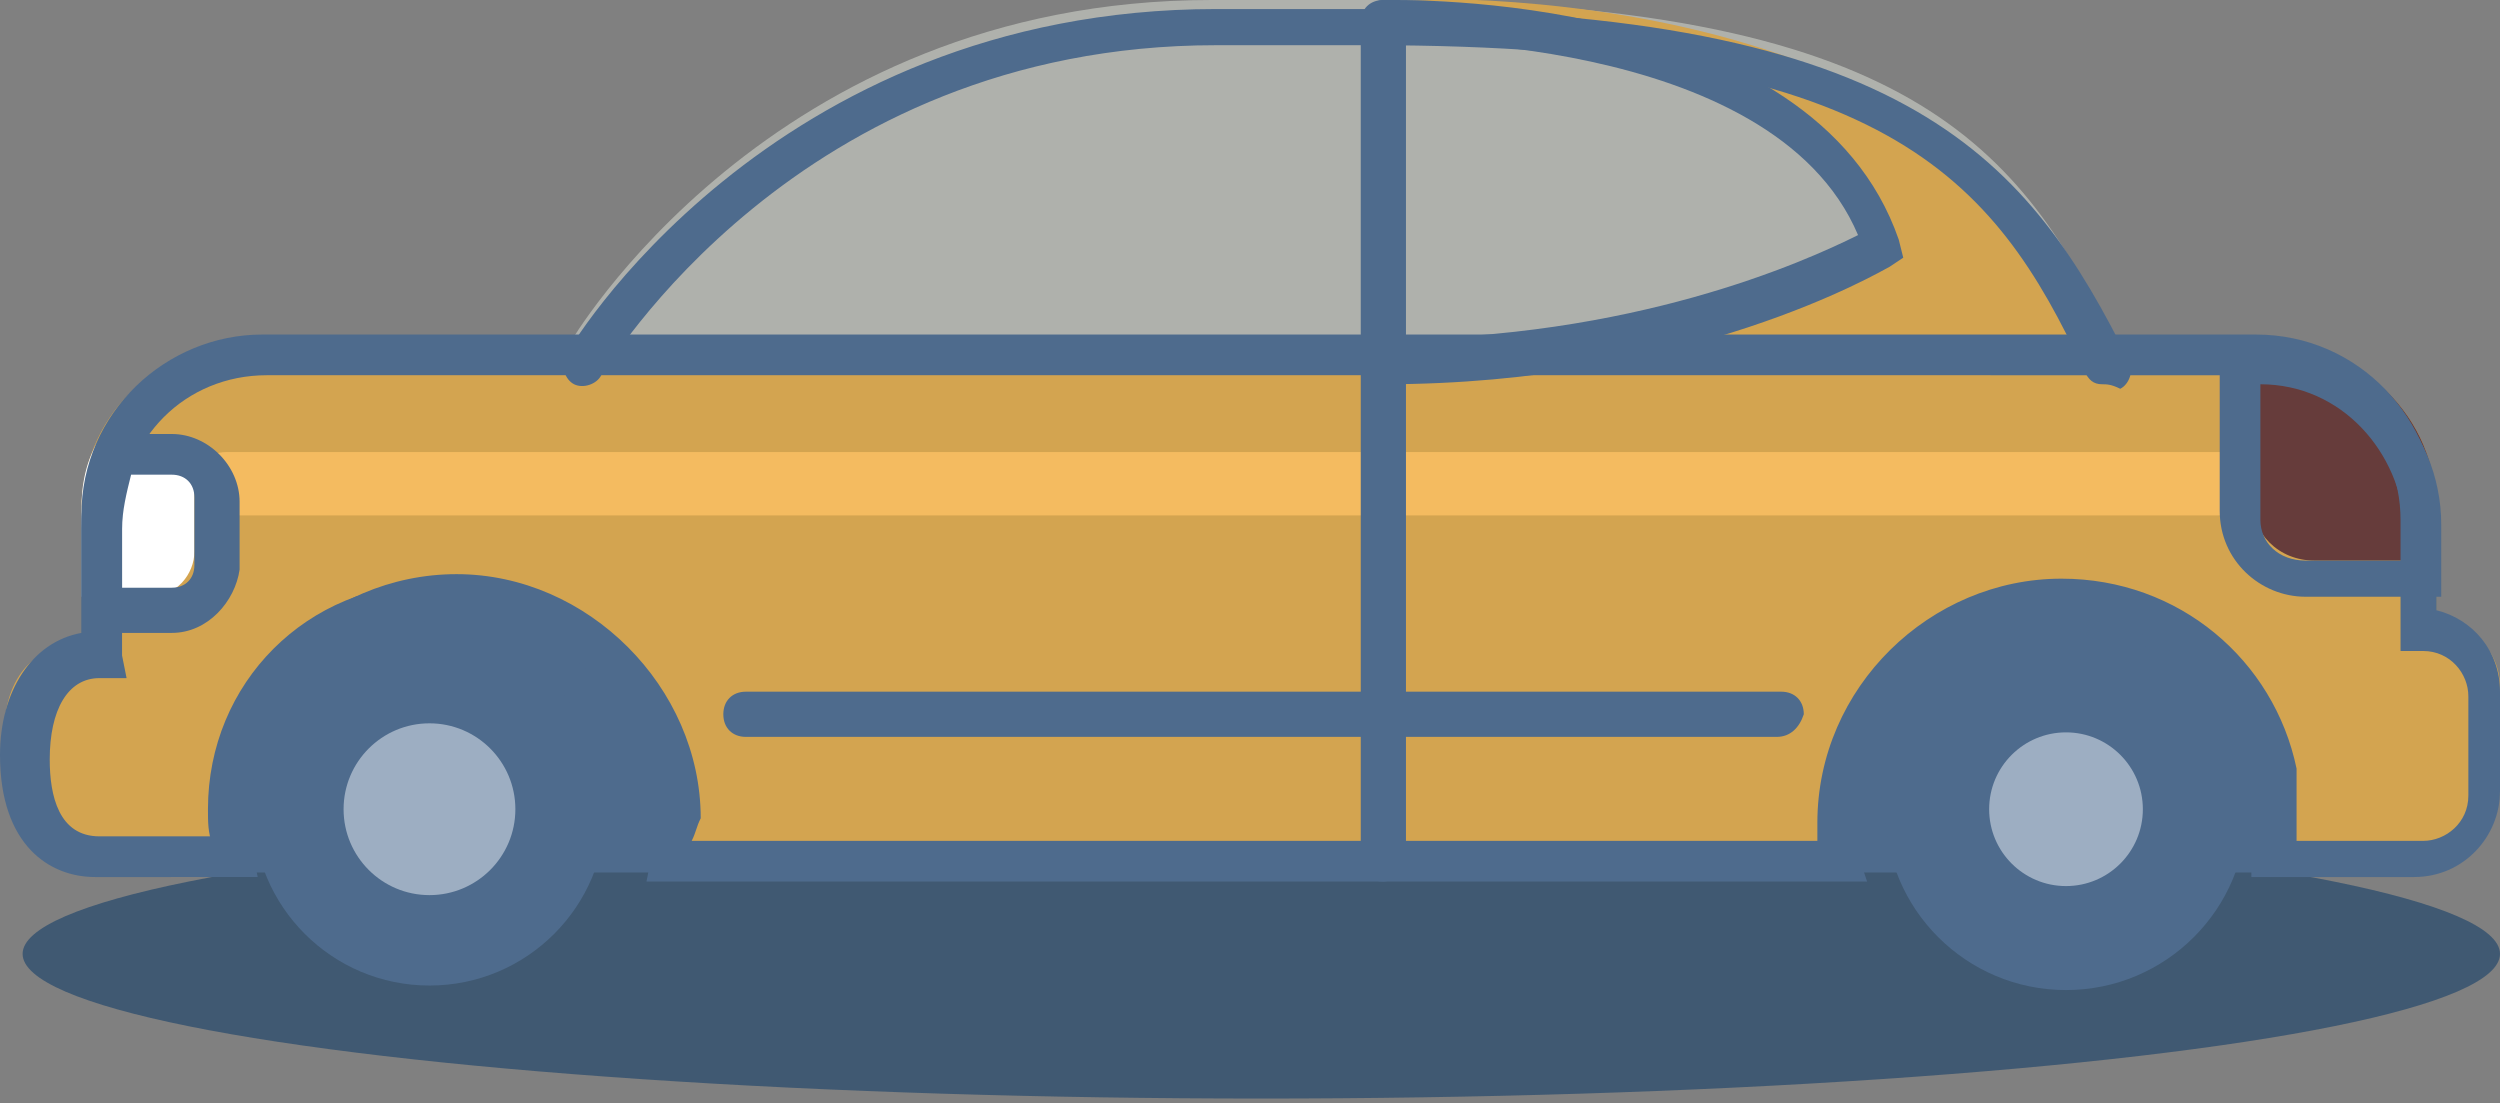 <?xml version="1.0" encoding="utf-8"?>
<!-- Generator: Adobe Illustrator 19.2.0, SVG Export Plug-In . SVG Version: 6.00 Build 0)  -->
<svg version="1.1" id="Layer_1" xmlns="http://www.w3.org/2000/svg" xmlns:xlink="http://www.w3.org/1999/xlink" x="0px" y="0px"
	 viewBox="0 0 55.3 24.4" style="enable-background:new 0 0 55.3 24.4;" xml:space="preserve">
<rect x="0" y="0" width="55.3" height="24.4" fill="#808080" stroke="none"/>
<style type="text/css">
	.st0{fill:#AFB1AC;}
	.st1{fill:#405972;}
	.st2{fill:#4E6B8D;}
	.st3{fill:#9DAEC2;}
	.st4{fill:#D3A450;}
	.st5{fill:#F4BB60;}
	.st6{fill:#FFFFFF;}
	.st7{fill:#663C3B;}
</style>
<g>
	<path class="st0" d="M12.6,7.6c0,0,4.4-7.6,14.2-7.6h3.4l0,0c12.1,0,14.5,3.3,16.6,7.6"/>
	<g>
		<ellipse class="st1" cx="27.9" cy="21.1" rx="27.4" ry="3.2"/>
		<rect x="4.3" y="12.4" class="st2" width="47.5" height="6.9"/>
		<circle class="st2" cx="45.7" cy="17.9" r="4"/>
		<circle class="st2" cx="9.5" cy="17.9" r="3.9"/>
		<circle class="st3" cx="45.7" cy="17.9" r="1.7"/>
		<circle class="st3" cx="9.5" cy="17.9" r="1.9"/>
		<g>
			<g>
				<path class="st4" d="M1.6,14.3h0.2c0-0.1,0-0.3,0-0.4v-2.6c0-2,1.6-3.7,3.7-3.7h44.7c2,0,3.7,1.6,3.7,3.7v2.5
					c0.8,0,1.4,0.6,1.4,1.4v2.2c0,0.8-0.6,1.4-1.4,1.4h-3.2v-1.9c-0.5-2.3-2.5-4-4.9-4c-2.8,0-5,2.2-5,5c0,0.3,0,0.6,0.1,0.9H14.5
					c0.1-0.3,0.1-0.6,0.1-0.9c0-2.8-2.2-5-5-5s-5,2.2-5,5c0,0.3,0,0.5,0.1,0.8h-3c-0.9,0-1.6-0.6-1.6-2.2C0,15.1,0.7,14.3,1.6,14.3z
					"/>
				<path class="st4" d="M30.4,7.6c6.9,0,11.1-2.5,11.1-2.5C39.8-0.3,30.4,0,30.4,0s13-0.9,16.2,7.6H30.4"/>
				<path class="st5" d="M4.3,10.7c0,0.4,0.3,0.7,0.7,0.7h45.7c0.4,0,0.7-0.3,0.7-0.7l0,0c0-0.4-0.3-0.7-0.7-0.7H5
					C4.6,10,4.3,10.3,4.3,10.7L4.3,10.7z"/>
			</g>
			<path class="st6" d="M4.3,10.7v1.5c0,0.5-0.4,1-1,1H1.8v-1.9c0-0.6,0.1-1.1,0.4-1.6h1.2C3.9,9.7,4.3,10.1,4.3,10.7z"/>
			<path class="st7" d="M50.2,7.6c2,0,3.7,1.6,3.7,3.7v1.1h-2.7c-0.8,0-1.4-0.6-1.4-1.4V7.6H50.2z"/>
		</g>
	</g>
</g>
<g>
	<g>
		<path class="st2" d="M30.6,8.5c-0.3,0-0.5-0.2-0.5-0.5s0.2-0.5,0.5-0.5c5.5,0,9.3-1.7,10.5-2.3c-1.9-4.5-10.4-4.3-10.4-4.3
			c-0.3,0-0.5-0.2-0.5-0.4c0-0.3,0.2-0.5,0.4-0.5C31,0,40.1-0.2,42,5.3l0.1,0.4l-0.3,0.2C41.6,6,37.4,8.5,30.6,8.5z"/>
	</g>
	<g>
		<path class="st2" d="M46.5,8.5c-0.2,0-0.3-0.1-0.4-0.3C44.1,3.9,41.7,1,30.3,1h-3.4c-9.3,0-13.5,7.2-13.6,7.3
			c-0.1,0.2-0.4,0.3-0.6,0.2c-0.2-0.1-0.3-0.4-0.2-0.6c0-0.1,4.5-7.7,14.4-7.7h3.4c12,0,14.6,3.4,16.8,7.8c0.1,0.2,0,0.5-0.2,0.6
			C46.7,8.5,46.6,8.5,46.5,8.5z"/>
	</g>
	<g>
		<path class="st2" d="M41.3,19.5h-27l0.1-0.5c0.1-0.3,0.1-0.6,0.1-0.8c0-2.5-2-4.5-4.5-4.5s-4.5,2-4.5,4.5c0,0.2,0,0.5,0.1,0.7
			l0.1,0.5H2.1c-1,0-2.1-0.7-2.1-2.7c0-1.4,0.7-2.5,1.8-2.7v-2.6c0-2.3,1.9-4,4-4h44.1c2.3,0,4,1.9,4,4v2.1c0.8,0.2,1.4,0.9,1.4,1.8
			v2.2c0,1-0.8,1.9-1.9,1.9h-3.6v-2.3c-0.5-2.1-2.3-3.5-4.3-3.5c-2.5,0-4.5,2-4.5,4.5c0,0.3,0,0.5,0.1,0.8L41.3,19.5z M15.3,18.6
			h24.9c0-0.2,0-0.3,0-0.4c0-3,2.5-5.4,5.4-5.4c2.6,0,4.7,1.8,5.2,4.2v0.1v1.5h2.8c0.5,0,1-0.4,1-1v-2.2c0-0.5-0.4-1-1-1h-0.5v-2.9
			c0-1.8-1.4-3.2-3.2-3.2H5.9c-1.8,0-3.2,1.4-3.2,3.2v2.8c0,0.1,0,0.1,0,0.2l0.1,0.5H2.2c-0.7,0-1.1,0.7-1.1,1.8
			c0,0.8,0.2,1.7,1.1,1.7h2.5c0-0.1,0-0.2,0-0.4c0-3,2.5-5.4,5.4-5.4s5.4,2.5,5.4,5.4C15.4,18.3,15.4,18.4,15.3,18.6z"/>
	</g>
	<g>
		<path class="st2" d="M30.6,19.5c-0.3,0-0.5-0.2-0.5-0.5V0.5c0-0.3,0.2-0.5,0.5-0.5s0.5,0.2,0.5,0.5V19
			C31,19.3,30.8,19.5,30.6,19.5z"/>
	</g>
	<g>
		<path class="st2" d="M39.3,16.3H16.5c-0.3,0-0.5-0.2-0.5-0.5c0-0.3,0.2-0.5,0.5-0.5h22.9c0.3,0,0.5,0.2,0.5,0.5
			C39.8,16.1,39.6,16.3,39.3,16.3z"/>
	</g>
	<g>
		<path class="st2" d="M3.8,14h-2v-2.3c0-0.6,0.1-1.3,0.4-1.8l0.1-0.3h1.5c0.8,0,1.5,0.7,1.5,1.5v1.5C5.2,13.3,4.6,14,3.8,14z
			 M2.7,13h1.1c0.3,0,0.5-0.2,0.5-0.5V11c0-0.3-0.2-0.5-0.5-0.5H2.9c-0.1,0.4-0.2,0.8-0.2,1.2V13L2.7,13z"/>
	</g>
	<g>
		<path class="st2" d="M54,13.2H51c-1,0-1.9-0.8-1.9-1.9V7.6H50c2.3,0,4,1.9,4,4V13.2L54,13.2z M50,8.5v3c0,0.5,0.4,0.9,1,0.9h2.2
			v-0.7C53.1,10,51.8,8.5,50,8.5z"/>
	</g>
</g>
</svg>
